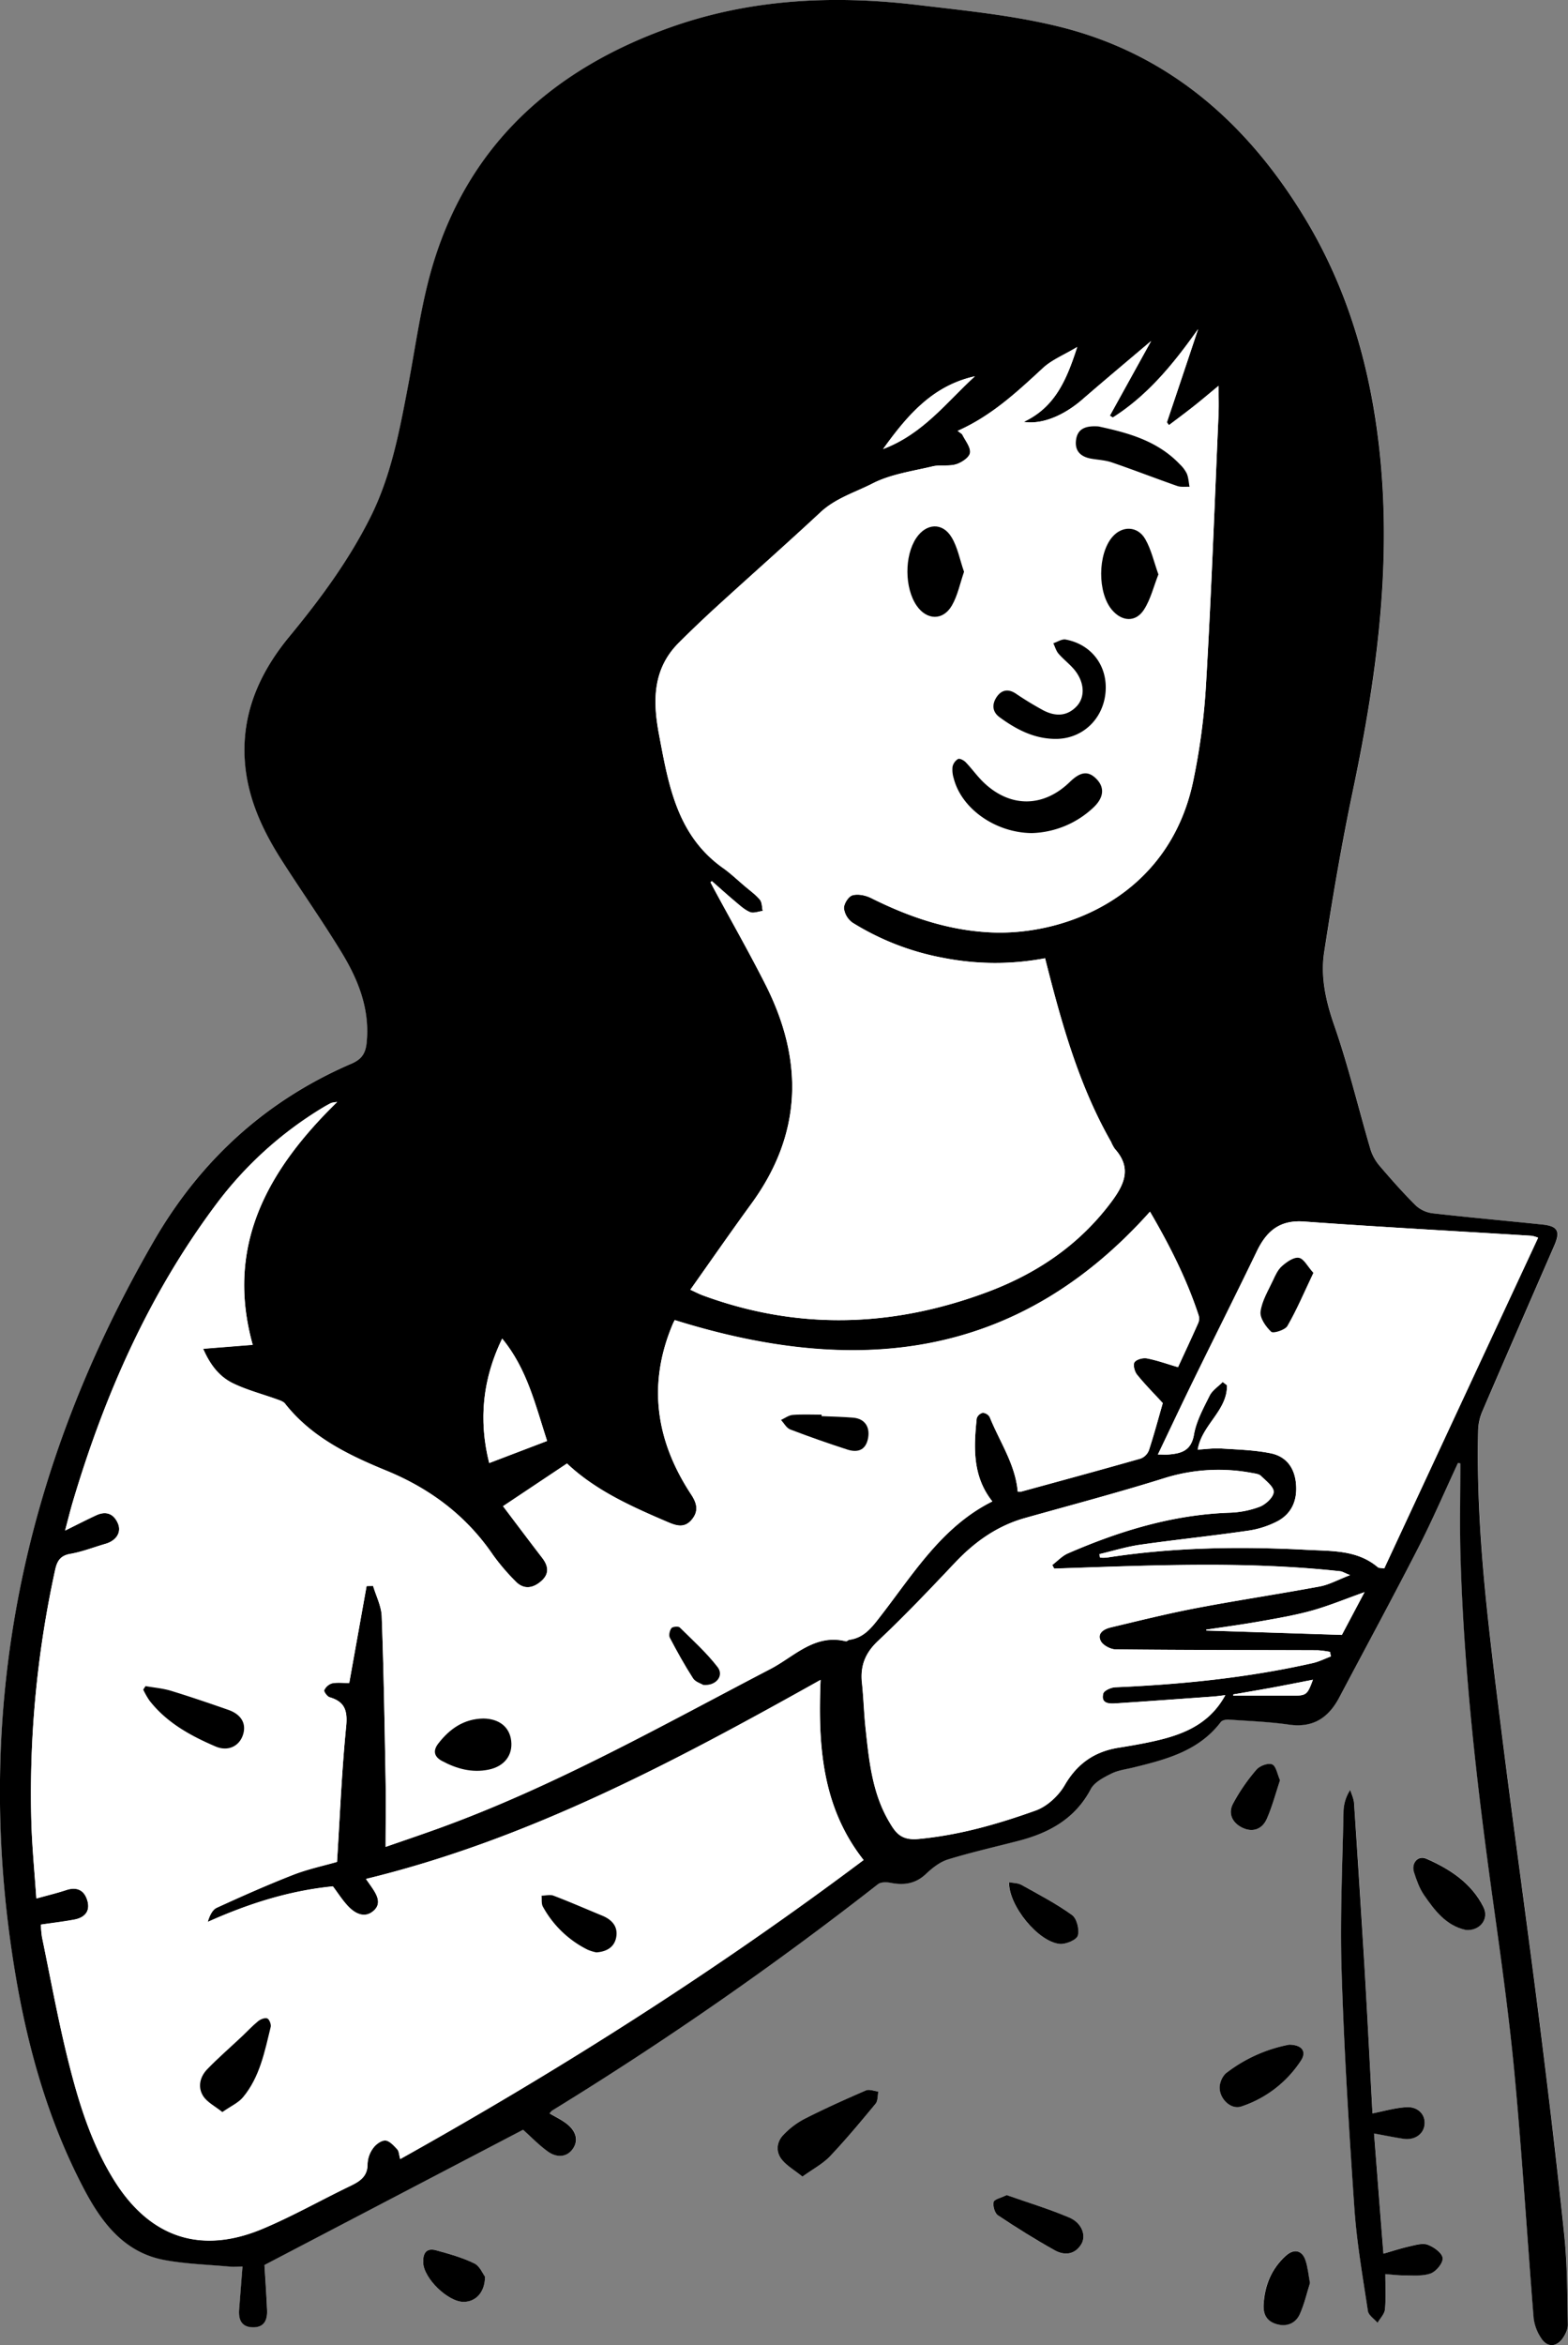 <svg id="a" xmlns="http://www.w3.org/2000/svg" viewBox="0 0 760.19 1136.77"><rect x="0" y="0" width="760.19" height="1136.77" fill="#808080" stroke="none"/><defs><style>.cls-1{fill:#fff;}</style></defs><path class="cls-1" d="M1010.51,921l1.23.22c0,14.82-.36,29.65.06,44.47,1.58,56.15,8,111.86,15.74,167.45,3.91,28.07,7.86,56.18,10.5,84.39,3.67,39.29,6,78.69,9.23,118a22.3,22.3,0,0,0,3.82,9.92c2.78,4.18,7.06,4.13,10.05.11,1.45-1.94,2.76-4.63,2.71-6.95-.3-14.44-.23-29-1.72-43.29-3.65-35.16-7.84-70.27-12.27-105.34-5.9-46.74-12.49-93.39-18.32-140.13-6-48.05-12.34-96.11-11.18-144.72a24.87,24.87,0,0,1,2-9.08c11.58-26.92,23.34-53.77,35-80.66,3-6.8,1.55-9.2-6.06-10-17.59-1.83-35.21-3.39-52.78-5.4a14.83,14.83,0,0,1-8.26-3.69c-6.18-6.11-12-12.65-17.61-19.27a22.77,22.77,0,0,1-4.46-8c-5.88-20-10.7-40.34-17.54-60-4.12-11.84-6.78-23.6-4.92-35.68,4-26.07,8.42-52.11,13.84-77.92,11.19-53.26,18.68-106.72,13.38-161.3-4.06-41.74-15.11-81.33-37.08-117.33C908,271.19,870,237.82,817.2,224.79c-22.44-5.54-45.76-7.8-68.8-10.54-40.71-4.83-81-2.95-120,11C572.58,245.18,531.83,281,514,338.85c-6,19.42-8.59,39.92-12.42,60-4.2,22-8.24,44-18.52,64.24-10.48,20.66-24,39.09-38.77,56.87-13.47,16.23-22.44,34.76-22.06,56.64.32,19,7.63,35.71,17.57,51.39,9.59,15.12,19.93,29.77,29.26,45,8.32,13.6,14.21,28.12,12.34,44.75-.54,4.81-2.44,7.51-7,9.46-41.61,17.85-73.34,46.76-96,85.92-63.78,110.13-88.27,227.77-67.5,353.93,6,36.71,16,72.4,33.42,105.54,8.6,16.4,19.53,31.05,39.32,34.68,10.21,1.87,20.7,2.18,31.07,3.12,2.21.2,4.46,0,6.57,0-.58,7.4-1.11,14.2-1.64,21-.39,5.06,1.43,8.51,7,8.44,5.35-.06,6.77-3.79,6.57-8.31-.35-7.85-.9-15.69-1.27-21.89l125.38-65.55c3.81,3.39,7.66,7.44,12.12,10.62,4,2.85,8.88,3,12-1.4s1.17-8.72-2.64-11.84c-2.55-2.09-5.65-3.5-8.62-5.28a6.4,6.4,0,0,1,1.22-1.39,1707.58,1707.58,0,0,0,158-109.75c1.4-1.09,4.2-1,6.19-.63,6.47,1.26,12,.43,17.1-4.36,3.06-2.9,6.74-5.81,10.66-7,11.38-3.5,23-6.12,34.55-9.11,14.77-3.83,27.14-10.71,34.67-25,1.76-3.32,6.19-5.6,9.85-7.43,3.36-1.68,7.32-2.15,11-3.07,15.85-3.91,31.55-8,42.18-22,.66-.88,2.56-1.24,3.84-1.15,9.76.67,19.57,1.05,29.23,2.43,11.68,1.66,19.16-3.33,24.36-13.19,12.72-24.08,25.72-48,38.14-72.26C998.07,948.82,1004.08,934.81,1010.51,921Zm-36.1,383.19c-1.53-19.52-3-38.54-4.56-58.28,5.46,1,9.79,1.88,14.16,2.55,5.46.84,10-2.29,10.36-7s-3.38-8.75-9-8.31c-5.36.41-10.64,1.95-16.27,3-1.28-23.57-2.47-47.42-3.88-71.26q-2.34-39.59-5.05-79.15c-.15-2.17-1.21-4.27-1.85-6.41a20.34,20.34,0,0,0-3.25,10.17c-.49,25.81-1.76,51.64-.94,77.42,1.21,38.36,3.55,76.7,6.18,115,1.15,16.74,4.06,33.38,6.57,50,.32,2.1,3.06,3.83,4.68,5.74,1.26-2.17,3.39-4.26,3.6-6.53.53-5.59.18-11.26.18-17.07,3.67.28,6.22.66,8.76.62,4.44-.07,9.2.5,13.19-.94,2.67-1,6.09-5.13,5.83-7.51s-4.26-5.29-7.21-6.41c-2.47-.93-5.85.11-8.72.75-4.11.91-8.14,2.25-12.75,3.57Zm-281.7-37.34c5.11-3.69,9.85-6.16,13.34-9.82,7.74-8.16,15-16.83,22.12-25.5,1.15-1.4.94-3.91,1.35-5.91-2-.22-4.43-1.25-6.06-.54-10.12,4.38-20.17,8.94-30,13.91a39,39,0,0,0-10,7.65c-3.28,3.38-3.72,8-.93,11.72,2.37,3.12,6.11,5.2,10.18,8.49Zm235.94-63.95a71.77,71.77,0,0,0-30.74,13.94,9.82,9.82,0,0,0-2.54,4.38c-2.1,6,4.18,13.62,10.15,11.64a55.07,55.07,0,0,0,28.82-22.15C937.29,1206.31,935,1203,928.65,1202.91Zm85.54-55.64c6.87.64,11.65-5.29,8.68-11.2-5.82-11.57-16.23-18.32-27.66-23.34-4-1.77-7.42,2.07-6,6.48,1.21,3.82,2.58,7.78,4.81,11,5.17,7.58,10.75,15,20.2,17ZM791.71,1275.82c-2.7,1.34-6,2-6.31,3.35-.45,2,.55,5.46,2.13,6.51,8.93,6,18.07,11.66,27.44,16.9,4.63,2.59,9.71,2.27,12.87-2.83,2.61-4.21.38-10.42-5.72-13C812.24,1282.52,801.89,1279.41,791.71,1275.82Zm147,42.67c-.79-4.24-1.08-7.66-2.1-10.86-1.62-5.13-5.57-6.08-9.59-2.46-7,6.25-10.2,14.29-10.78,23.49-.31,4.78,1.57,8.34,6.39,9.69s9.12-.49,11.16-4.91C936.11,1328.51,937.3,1323.08,938.76,1318.49Zm-145.9-194.31c-.17,11.42,14.16,28.91,24.64,29.84,2.93.26,8.08-1.88,8.73-4,.88-2.88-.49-8.3-2.8-10-7.71-5.54-16.21-10-24.54-14.62C797.21,1124.51,795,1124.59,792.86,1124.18Zm-254,191.23c-1-1.33-2.51-5.19-5.24-6.52-5.82-2.83-12.21-4.6-18.5-6.33-4.83-1.32-6.41,1.52-6.24,6,.29,7.7,12.05,19.13,19.7,19,5.68-.07,10.18-4.45,10.28-12.17Zm385.44-240.67c-1.37-3-2-6.93-3.86-7.7s-6.06.74-7.63,2.61a90.81,90.81,0,0,0-11.38,16.58c-2.46,4.8-.13,9.31,4.73,11.59,5.07,2.37,9.54.53,11.7-4.34,2.63-5.94,4.28-12.31,6.44-18.74Z" transform="translate(-303.67 -211.85)"/><path d="M1010.51,921c-6.43,13.8-12.44,27.81-19.38,41.34-12.42,24.24-25.42,48.18-38.14,72.26-5.2,9.86-12.68,14.85-24.36,13.19-9.66-1.38-19.47-1.76-29.23-2.43-1.28-.09-3.18.27-3.84,1.15-10.63,14-26.33,18.1-42.18,22-3.72.92-7.68,1.39-11,3.07-3.66,1.83-8.09,4.11-9.85,7.43-7.53,14.25-19.9,21.13-34.67,25-11.53,3-23.17,5.61-34.55,9.11-3.92,1.2-7.6,4.11-10.66,7-5.06,4.79-10.63,5.62-17.1,4.36-2-.39-4.79-.46-6.19.63a1707.58,1707.58,0,0,1-158,109.75,6.4,6.4,0,0,0-1.22,1.39c3,1.78,6.07,3.19,8.62,5.28,3.81,3.12,5.69,7.47,2.64,11.84s-8,4.24-12,1.4c-4.46-3.18-8.31-7.23-12.12-10.62l-125.38,65.55c.37,6.2.92,14,1.27,21.89.2,4.52-1.22,8.25-6.57,8.31-5.56.07-7.37-3.38-7-8.44.53-6.8,1.06-13.6,1.64-21-2.11,0-4.36.17-6.57,0-10.37-.94-20.86-1.25-31.07-3.12-19.79-3.63-30.72-18.28-39.32-34.68-17.4-33.14-27.38-68.83-33.42-105.54-20.77-126.16,3.72-243.8,67.5-353.93,22.69-39.16,54.42-68.07,96-85.92,4.52-2,6.42-4.65,7-9.46,1.87-16.63-4-31.15-12.34-44.75-9.33-15.27-19.67-29.92-29.26-45-9.94-15.68-17.25-32.39-17.57-51.39-.38-21.88,8.59-40.41,22.06-56.64C459,502.17,472.56,483.74,483,463.08c10.28-20.27,14.32-42.24,18.52-64.24,3.83-20.07,6.42-40.57,12.42-60,17.85-57.85,58.6-93.67,114.41-113.61,39-13.94,79.3-15.82,120-11,23,2.74,46.36,5,68.8,10.54,52.78,13,90.81,46.4,118.66,92,22,36,33,75.6,37.08,117.34,5.3,54.58-2.19,108-13.38,161.3-5.42,25.81-9.84,51.85-13.84,77.92-1.86,12.08.8,23.84,4.92,35.68,6.84,19.65,11.66,40,17.54,60a22.77,22.77,0,0,0,4.46,8c5.65,6.62,11.43,13.16,17.61,19.27a14.83,14.83,0,0,0,8.26,3.69c17.57,2,35.19,3.57,52.78,5.4,7.61.78,9,3.19,6.06,10-11.68,26.89-23.44,53.74-35,80.66a24.87,24.87,0,0,0-2,9.08c-1.16,48.61,5.18,96.67,11.18,144.72,5.83,46.74,12.42,93.39,18.32,140.13,4.43,35.07,8.62,70.18,12.27,105.34,1.49,14.34,1.42,28.85,1.72,43.29.05,2.32-1.26,5-2.71,6.95-3,4-7.27,4.07-10.05-.12a22.22,22.22,0,0,1-3.82-9.91c-3.18-39.34-5.56-78.74-9.23-118-2.64-28.21-6.59-56.32-10.5-84.39-7.74-55.59-14.16-111.3-15.74-167.45-.42-14.82-.06-29.65-.06-44.47l-1.23-.22ZM426.17,863.65C412.83,815.58,433.37,779,467.12,746a17.72,17.72,0,0,0-2.89.47c-1.32.69-2.63,1.4-3.91,2.17a181.88,181.88,0,0,0-51.89,47C376,839,354.48,887.74,339.09,939.39c-1.39,4.65-2.53,9.37-3.87,14.37,5.54-2.73,10.27-5.16,15.07-7.4s8.45-.81,10.5,3.85c1.92,4.39-.77,8.52-6,10-5.72,1.66-11.33,3.87-17.16,4.89-5,.87-6.38,3.73-7.29,8a505.86,505.86,0,0,0-11.46,122.68c.38,12,1.57,24,2.41,36.32,5.52-1.54,10.07-2.62,14.49-4.09,5.41-1.8,8.91.28,10.3,5.34s-1.55,8.1-6.44,9c-5.19,1-10.45,1.58-16.14,2.42a49.28,49.28,0,0,0,.53,6.1c4.15,20,7.79,40.17,12.74,60,5.06,20.25,11.2,40.27,22.46,58.19,17.2,27.35,41.75,35.66,71.54,23.24,14.51-6.06,28.27-13.9,42.46-20.73,4.78-2.3,8.72-4.61,8.63-10.91a13.75,13.75,0,0,1,2.8-7.67c1.31-1.79,4-3.74,5.91-3.59s4.06,2.53,5.69,4.29c.85.92.84,2.63,1.43,4.71,78.19-43.71,153.09-91.25,224.64-144.93-20.32-25.85-22.13-55.84-20.84-87.32-70.93,39.69-141.44,77.28-220.4,96.49,1.07,1.52,1.91,2.69,2.73,3.89,2.48,3.62,5,7.85,1.12,11.4-4.28,4-9,1.66-12.44-2-2.89-3-5.14-6.64-7.45-9.69-21.29,2.1-41.12,8.46-60.68,17.23.94-3.17,2.29-5.93,4.45-6.92,12.17-5.57,24.4-11,36.86-15.88,7.24-2.83,15-4.46,21.37-6.31,1.42-22.53,2.29-44,4.41-65.43.76-7.64-.45-12.15-8-14.36-1.18-.34-2.89-2.76-2.59-3.45a6.2,6.2,0,0,1,3.79-3.31c2.61-.53,5.41-.14,8.31-.14,2.79-15.57,5.6-31.29,8.42-47l3.16-.06c1.46,4.92,4,9.79,4.18,14.76,1,26.41,1.4,52.84,1.88,79.27.19,10.72,0,21.44,0,32.44,8.2-2.85,16.86-5.77,25.46-8.88,56.36-20.36,108.32-49.85,161.23-77.41,11.39-5.94,21.32-17.12,36.45-13.36.48.12,1.12-.65,1.72-.73,7.19-1,10.94-6.1,15.06-11.41,16-20.63,29.81-43.48,54.22-55.65-9.68-12.2-9-26.19-7.56-40.28a4.18,4.18,0,0,1,2.94-2.69,4.23,4.23,0,0,1,3.37,2.11c4.79,11.91,12.39,22.77,13.57,36.08a6.64,6.64,0,0,0,1.78,0c19.29-5.29,38.59-10.53,57.82-16a7,7,0,0,0,4-4c2.51-7.67,4.59-15.47,6.72-22.86-4.3-4.68-8.66-9.05-12.5-13.83-1.2-1.49-2-4.79-1.19-6,1-1.4,4.1-2.22,6-1.86,4.9.93,9.64,2.66,15.09,4.25,3.18-6.91,6.6-14.18,9.85-21.53a5.54,5.54,0,0,0,.11-3.64c-5.9-18-14.52-34.74-23.56-50.18-64.63,72.31-143.1,79.87-230.4,52.55a17,17,0,0,0-.94,1.87c-12.37,29.19-8.22,56.67,8.89,82.64,2.8,4.26,3.76,8,.32,12.19s-7.22,3.11-11.51,1.27c-17.64-7.56-35.12-15.35-49-28.46l-31,20.69c6.43,8.51,12.66,16.82,19,25.06,3.06,4,3.44,7.83-.53,11.29s-8.51,4.21-12.5,0a103.54,103.54,0,0,1-10.79-12.64c-13-19.16-30.63-32.3-51.91-41-18.44-7.57-36.25-16.22-49-32.45-.8-1-2.41-1.52-3.74-2-7.12-2.58-14.55-4.49-21.33-7.76-6.32-3-10.94-8.38-14.6-16.81l24-1.91ZM648.8,638.94l-.67.56c.56,1.07,1.11,2.15,1.68,3.21,8.4,15.56,17.19,30.93,25.14,46.71,18.43,36.61,17.71,72.11-7.05,106C658,809,648.42,822.86,638.37,837c2.4,1.09,4.25,2.08,6.2,2.79,46.29,17,92.4,15.39,138.18-1.82,23.81-9,44.19-22.74,59.66-43.44,6.43-8.6,10.07-16.56,1.75-25.82a18.38,18.38,0,0,1-1.81-3.37c-15.78-27.66-24.16-58-32-89a130.26,130.26,0,0,1-49.43-.21,127,127,0,0,1-43.86-17,10.08,10.08,0,0,1-4.22-7c-.09-2.15,2.18-5.74,4.11-6.3,2.66-.78,6.33,0,9,1.3,18.3,9.15,37.25,15.66,57.91,16.66,36.35,1.77,86.27-17.56,98.16-72.67a318.24,318.24,0,0,0,6.42-48.73c2.51-43.23,4.08-86.52,6-129.79.21-4.79,0-9.6,0-13.71-4.25,3.5-8.12,6.79-12.1,9.94s-7.95,6.07-11.94,9.1l-1-1.36Q877,394,884.52,371.35c-11.76,16.63-24.23,32-41.37,42.87l-1.4-.93,20-36.17c-11.82,10-22.7,19.12-33.41,28.4-9.1,7.88-19.66,12.19-28.36,10.8,15.27-7.13,20.84-20.54,25.93-36.29-6.5,3.9-12.29,6.21-16.57,10.15-12.54,11.59-24.94,23.2-41.37,30.49,1.17,1,2,1.36,2.33,2,1.43,2.88,4.05,6,3.63,8.69-.34,2.21-4,4.69-6.75,5.52-3.54,1.09-7.68.16-11.34,1-9.84,2.35-20.3,3.77-29.12,8.28-8.49,4.34-18,7.15-25.3,14-16.38,15.25-33.17,30.06-49.7,45.15q-9.69,8.84-19,18.11c-12.64,12.64-12.65,28.1-9.6,44.22,4.61,24.39,8.62,49,31.05,64.92,3.81,2.7,7.22,6,10.8,9,2.43,2.07,5.11,4,7.11,6.4,1.07,1.3.95,3.58,1.36,5.41-2.07.25-4.47,1.27-6.15.57-2.67-1.11-4.95-3.26-7.23-5.17-3.83-3.21-7.53-6.57-11.28-9.86Zm166,333.24-.94-1.79c2.52-1.91,4.79-4.41,7.61-5.64,24.94-10.83,50.64-18.71,78.12-19.7a45.59,45.59,0,0,0,14.93-2.92c2.88-1.14,6.61-4.63,6.68-7.15s-3.75-5.38-6.18-7.77c-.94-.93-2.72-1.12-4.17-1.39a87.53,87.53,0,0,0-42.72,2.5c-22.33,7-45,13-67.48,19.3-13.55,3.81-24.44,11.57-34,21.72-12.16,12.87-24.37,25.73-37.26,37.85-6.29,5.91-8.68,12.19-7.79,20.42.77,7.2.95,14.47,1.72,21.68,1.68,15.69,3.18,31.5,11.42,45.5,3.08,5.23,5.66,9.2,14.24,8.4,19.78-1.85,38.47-7.22,56.85-13.8,5.49-2,11-7.05,14-12.19,6.09-10.54,14.51-16.38,26.19-18.25,4.63-.74,9.25-1.53,13.84-2.46,15.16-3.08,29.48-7.6,37.89-23-2.29.26-4.16.55-6,.68-15.72,1.13-31.45,2.28-47.18,3.3-3.26.21-7.21.08-6-4.74.37-1.46,3.78-3,5.86-3.07,32.22-1.39,64.21-4.61,95.71-11.72,3-.68,5.86-2.13,8.78-3.23l-.42-2.19a46.1,46.1,0,0,0-5.93-.79c-32.64-.12-65.29-.08-97.93-.43-2.53,0-6.27-2-7.3-4.11-1.89-3.83,1.72-5.79,4.92-6.55,13.84-3.3,27.67-6.74,41.64-9.4,19.84-3.78,39.84-6.76,59.7-10.46,4.53-.85,8.77-3.24,14.62-5.48-2.81-1.12-3.75-1.75-4.75-1.86-46.14-5.05-92.38-2.82-138.61-1.31Zm234.57-160.41a16.08,16.08,0,0,0-3.12-.92c-36.81-2.28-73.64-4.25-110.41-6.91-11.81-.85-18.14,4.69-22.84,14.43-10.07,20.9-20.51,41.63-30.7,62.48-5.76,11.77-11.33,23.64-17.25,36,2.08,0,3.72.11,5.34,0,6.12-.53,10.8-1.88,12.14-9.62,1.14-6.56,4.56-12.81,7.6-18.89,1.3-2.61,4.18-4.44,6.34-6.62l2.06,1.55c.29,12.3-12.22,19.19-14.17,31.21,3.83-.2,7.6-.75,11.33-.53,8,.5,16.16.72,24,2.31,7.56,1.53,11.68,7,12.33,15,.64,7.83-2.1,14.14-8.76,17.82a44.84,44.84,0,0,1-15,4.77c-17.25,2.51-34.62,4.28-51.88,6.75-6.66,1-13.16,3-19.73,4.55l.36,1.7a20.16,20.16,0,0,0,3.11,0c32.41-5.07,65-5.5,97.66-3.77,11.8.63,24,0,33.9,8.42.54.46,1.58.31,3.11.57,24.75-53.18,49.53-106.45,74.6-160.3ZM547.13,860.68c-9.32,19.24-11.61,39.15-6.28,60.31l28.06-10.7C563.27,893,559.22,875.33,547.13,860.68ZM965.25,983.55c-8.91,3.17-17.16,6.61-25.7,9-8.38,2.34-17,3.77-25.61,5.29s-17,2.63-25.53,3.92l.12.42,65.67,2.12,11-20.75ZM776.32,394.23c-20.36,4.51-32.59,18.65-44.52,35.28C751.2,422.17,762.5,406.86,776.32,394.23Zm125.3,638.91c0,.21,0,.42,0,.63,9.53,0,19.07,0,28.6,0,6.87,0,7.28-.4,10-7.74-6.53,1.27-12.95,2.57-19.4,3.76s-12.76,2.24-19.15,3.36Z" transform="translate(-303.67 -211.85)"/><path d="M974.41,1304.2c4.61-1.32,8.64-2.66,12.75-3.57,2.87-.64,6.25-1.68,8.72-.75,3,1.12,6.94,4,7.21,6.41s-3.16,6.55-5.83,7.51c-4,1.44-8.75.87-13.19.94-2.54,0-5.09-.34-8.76-.62,0,5.81.35,11.48-.18,17.07-.21,2.27-2.34,4.36-3.6,6.53-1.62-1.91-4.36-3.64-4.68-5.74-2.51-16.62-5.42-33.26-6.57-50-2.63-38.3-5-76.64-6.18-115-.82-25.78.45-51.61.94-77.42a20.34,20.34,0,0,1,3.25-10.17c.64,2.14,1.7,4.24,1.85,6.41q2.65,39.57,5.05,79.15c1.41,23.84,2.6,47.69,3.88,71.26,5.63-1.1,10.91-2.64,16.27-3,5.65-.44,9.42,3.52,9,8.31s-4.89,7.84-10.35,7c-4.37-.67-8.7-1.56-14.16-2.55,1.55,19.74,3,38.76,4.56,58.28Z" transform="translate(-303.67 -211.85)"/><path d="M692.71,1266.86c-4.07-3.29-7.81-5.37-10.18-8.49-2.79-3.67-2.35-8.34.93-11.72a39,39,0,0,1,10-7.65c9.83-5,19.88-9.53,30-13.91,1.63-.71,4,.32,6.06.54-.41,2-.2,4.51-1.35,5.91-7.16,8.67-14.38,17.34-22.12,25.5-3.49,3.66-8.23,6.13-13.34,9.82Z" transform="translate(-303.67 -211.85)"/><path d="M928.65,1202.91c6.33.07,8.64,3.4,5.69,7.81a55.07,55.07,0,0,1-28.82,22.15c-6,2-12.25-5.65-10.15-11.64a9.82,9.82,0,0,1,2.54-4.38A71.77,71.77,0,0,1,928.65,1202.91Z" transform="translate(-303.67 -211.85)"/><path d="M1014.19,1147.27c-9.45-2.06-15-9.43-20.2-17-2.23-3.27-3.6-7.23-4.81-11-1.39-4.41,2-8.25,6-6.48,11.43,5,21.84,11.77,27.66,23.34,3,5.91-1.81,11.84-8.68,11.19Z" transform="translate(-303.67 -211.85)"/><path d="M791.71,1275.82c10.18,3.59,20.53,6.7,30.41,10.91,6.1,2.6,8.33,8.81,5.72,13-3.16,5.1-8.24,5.42-12.87,2.83-9.37-5.24-18.51-10.93-27.44-16.9-1.58-1-2.58-4.54-2.13-6.51C785.72,1277.82,789,1277.16,791.71,1275.82Z" transform="translate(-303.67 -211.85)"/><path d="M938.76,1318.49c-1.46,4.59-2.65,10-4.92,15-2,4.42-6.2,6.29-11.16,4.91s-6.7-4.91-6.39-9.69c.58-9.2,3.82-17.24,10.78-23.49,4-3.62,8-2.67,9.59,2.46C937.68,1310.83,938,1314.25,938.76,1318.49Z" transform="translate(-303.67 -211.85)"/><path d="M792.86,1124.18c2.1.41,4.35.33,6,1.26,8.33,4.63,16.83,9.08,24.54,14.62,2.31,1.67,3.68,7.09,2.8,10-.65,2.11-5.8,4.25-8.73,4C807,1153.09,792.69,1135.6,792.86,1124.18Z" transform="translate(-303.67 -211.85)"/><path d="M538.82,1315.41c-.1,7.72-4.6,12.1-10.28,12.17-7.65.1-19.41-11.33-19.7-19-.17-4.47,1.41-7.31,6.24-6,6.29,1.73,12.68,3.5,18.5,6.33C536.31,1310.22,537.81,1314.08,538.82,1315.41Z" transform="translate(-303.67 -211.85)"/><path d="M924.26,1074.74c-2.16,6.43-3.81,12.8-6.44,18.74-2.16,4.87-6.63,6.71-11.7,4.34-4.86-2.28-7.19-6.79-4.73-11.59a90.81,90.81,0,0,1,11.38-16.58c1.57-1.87,5.69-3.41,7.63-2.61s2.49,4.71,3.86,7.7Z" transform="translate(-303.67 -211.85)"/><path class="cls-1" d="M426.17,863.65l-24,1.91c3.66,8.43,8.28,13.76,14.6,16.81,6.78,3.27,14.21,5.18,21.33,7.76,1.33.48,2.94,1,3.74,2,12.78,16.23,30.59,24.88,49,32.45,21.28,8.72,38.88,21.86,51.91,41a103.54,103.54,0,0,0,10.79,12.64c4,4.22,8.44,3.54,12.5,0s3.59-7.3.53-11.28c-6.33-8.25-12.56-16.56-19-25.07l31-20.69c13.85,13.11,31.33,20.9,49,28.46,4.29,1.84,8.09,2.85,11.51-1.27s2.48-7.93-.32-12.19c-17.11-26-21.26-53.45-8.89-82.64a18.09,18.09,0,0,1,.94-1.87c87.3,27.32,165.77,19.76,230.4-52.55,9,15.44,17.66,32.16,23.56,50.18a5.53,5.53,0,0,1-.11,3.64c-3.25,7.35-6.67,14.62-9.85,21.53-5.45-1.59-10.19-3.32-15.09-4.25-1.93-.36-5.08.46-6,1.86-.84,1.23,0,4.53,1.19,6,3.84,4.78,8.2,9.15,12.5,13.83-2.13,7.39-4.21,15.19-6.72,22.86a7,7,0,0,1-4,4c-19.23,5.5-38.53,10.75-57.82,16a6.64,6.64,0,0,1-1.78,0c-1.18-13.31-8.78-24.17-13.57-36.08a4.23,4.23,0,0,0-3.37-2.11,4.18,4.18,0,0,0-2.94,2.69c-1.49,14.09-2.12,28.08,7.56,40.28-24.41,12.17-38.22,35-54.22,55.65-4.12,5.31-7.87,10.43-15.06,11.41-.6.08-1.24.85-1.72.73-15.13-3.76-25.06,7.42-36.45,13.36-52.91,27.56-104.87,57-161.23,77.41-8.6,3.11-17.26,6-25.46,8.89,0-11,.16-21.73,0-32.45-.48-26.43-.92-52.86-1.88-79.27-.18-5-2.72-9.84-4.18-14.76l-3.16.06c-2.82,15.72-5.63,31.44-8.42,47-2.9,0-5.7-.39-8.31.14a6.2,6.2,0,0,0-3.79,3.31c-.3.69,1.41,3.11,2.59,3.45,7.56,2.21,8.77,6.72,8,14.36-2.12,21.39-3,42.9-4.41,65.43-6.42,1.85-14.13,3.48-21.37,6.31-12.46,4.85-24.69,10.31-36.86,15.88-2.16,1-3.51,3.75-4.45,6.92,19.56-8.77,39.39-15.13,60.68-17.23,2.31,3,4.56,6.67,7.45,9.69,3.48,3.64,8.16,5.94,12.44,2,3.85-3.55,1.36-7.78-1.12-11.4-.82-1.2-1.66-2.37-2.73-3.89,79-19.21,149.47-56.8,220.4-96.49-1.29,31.48.52,61.47,20.84,87.32-71.55,53.68-146.45,101.22-224.64,144.93-.59-2.08-.58-3.79-1.43-4.71-1.63-1.76-3.67-4.14-5.69-4.29s-4.6,1.8-5.91,3.59a13.75,13.75,0,0,0-2.8,7.67c.09,6.3-3.85,8.61-8.63,10.91-14.19,6.83-27.95,14.68-42.46,20.73-29.79,12.42-54.34,4.11-71.54-23.24-11.26-17.92-17.4-37.94-22.46-58.19-4.95-19.82-8.59-40-12.74-60a49.28,49.28,0,0,1-.53-6.1c5.69-.84,10.95-1.46,16.14-2.42,4.89-.9,7.85-3.84,6.44-9s-4.89-7.13-10.3-5.34c-4.42,1.47-9,2.55-14.49,4.09-.84-12.34-2-24.32-2.41-36.32a505.86,505.86,0,0,1,11.46-122.68c.91-4.25,2.32-7.1,7.29-8,5.83-1,11.44-3.23,17.16-4.89,5.26-1.53,7.95-5.66,6-10-2.05-4.66-5.8-6-10.5-3.85s-9.53,4.67-15.07,7.4c1.34-5,2.48-9.72,3.87-14.37C354.48,887.74,376,839,408.43,795.62a181.88,181.88,0,0,1,51.89-47c1.28-.77,2.59-1.48,3.91-2.17a17.72,17.72,0,0,1,2.89-.47c-33.75,33-54.29,69.56-40.95,117.63Zm-14.7,371.93c4.06-2.85,7.71-4.44,10-7.17,8.16-9.82,10.49-22.15,13.43-34.12.3-1.23-.76-3.77-1.71-4.08-1.24-.4-3.3.46-4.48,1.43-2.79,2.27-5.24,4.95-7.87,7.42-5.57,5.25-11.38,10.27-16.7,15.77-3.52,3.63-4.69,8.66-2,13,1.94,3,5.74,4.91,9.31,7.78Zm-37.19-206.45-1.12,1.68a39.33,39.33,0,0,0,3,5.28c8.33,10.74,19.87,17.05,32,22.26,6.15,2.65,11.64-.15,13.39-5.71,1.7-5.37-.86-9.83-7.25-12.05-9.19-3.2-18.4-6.36-27.71-9.2-4-1.2-8.17-1.53-12.26-2.26ZM538,1044.83c-9.46.13-16.33,4.93-21.88,12.17-2.7,3.53-1.91,6.38,1.79,8.37,7.08,3.81,14.56,5.9,22.67,4.23,7.61-1.57,11.76-7,10.92-14C550.75,1048.92,545.7,1044.92,538,1044.83Zm54.76,113.36c5.57-.41,9-3,9.67-7.67.78-5.12-2.34-8.3-6.93-10.18-7.84-3.22-15.61-6.62-23.52-9.64-1.68-.65-3.84,0-5.78,0,.18,1.79-.17,3.87.63,5.3a50.14,50.14,0,0,0,21.75,20.91,22.25,22.25,0,0,0,4.18,1.28ZM702,898.27v-.72c-4.67,0-9.37-.24-14,.12-1.94.15-3.78,1.58-5.66,2.43,1.46,1.58,2.64,3.92,4.44,4.61,9.11,3.49,18.34,6.67,27.6,9.72,5.71,1.88,9.23-.24,10.18-5.65s-1.76-9.3-7.25-9.77c-5.09-.43-10.2-.51-15.3-.74Zm-57.34,130.26c6.23.56,10.12-4.49,6.92-8.61-5.41-7-12.06-13-18.39-19.25-.66-.64-3.39-.39-4,.36-.85,1.14-1.38,3.45-.78,4.6,3.51,6.7,7.2,13.34,11.28,19.7,1.12,1.75,3.79,2.49,4.93,3.2Z" transform="translate(-303.67 -211.85)"/><path class="cls-1" d="M648.8,638.94c3.75,3.29,7.45,6.65,11.28,9.86,2.28,1.91,4.56,4.06,7.23,5.17,1.68.7,4.08-.32,6.15-.57-.41-1.83-.29-4.11-1.36-5.41-2-2.43-4.68-4.33-7.11-6.4-3.58-3-7-6.31-10.8-9-22.43-15.9-26.44-40.53-31.05-64.92-3-16.12-3-31.58,9.6-44.22q9.28-9.27,19-18.11c16.53-15.09,33.32-29.9,49.7-45.15,7.34-6.83,16.81-9.64,25.3-14,8.82-4.51,19.28-5.93,29.12-8.28,3.66-.88,7.8.05,11.34-1,2.7-.83,6.41-3.31,6.75-5.52.42-2.65-2.2-5.81-3.63-8.69-.32-.64-1.16-1-2.33-2,16.43-7.29,28.83-18.9,41.37-30.49,4.28-3.94,10.07-6.25,16.57-10.15-5.09,15.75-10.66,29.16-25.93,36.29,8.7,1.39,19.26-2.92,28.36-10.8,10.71-9.28,21.59-18.36,33.41-28.4l-20,36.17,1.41.93c17.13-10.88,29.6-26.24,41.36-42.87Q877,394,869.39,416.55l1,1.36c4-3,8-6,11.94-9.1s7.85-6.44,12.1-9.94c0,4.11.18,8.92,0,13.71-1.88,43.27-3.45,86.56-6,129.79A318.24,318.24,0,0,1,882,591.1c-11.89,55.11-61.81,74.44-98.16,72.67-20.66-1-39.61-7.51-57.91-16.66-2.63-1.31-6.3-2.08-9-1.3-1.93.56-4.2,4.15-4.11,6.3a10.08,10.08,0,0,0,4.22,7,127,127,0,0,0,43.86,17,130.26,130.26,0,0,0,49.43.21c7.84,31,16.22,61.36,32,89a18.38,18.38,0,0,0,1.81,3.37c8.32,9.26,4.68,17.22-1.75,25.82-15.47,20.7-35.85,34.49-59.66,43.44-45.78,17.21-91.89,18.82-138.18,1.82-2-.71-3.8-1.7-6.2-2.79,10-14.18,19.61-28,29.53-41.62,24.76-33.89,25.48-69.39,7.05-106-8-15.78-16.74-31.15-25.14-46.71-.57-1.06-1.12-2.14-1.68-3.21Zm155.14-23.29a45.33,45.33,0,0,0,29.73-12.27c5.14-4.75,5.76-9.73,1.73-13.85s-7.8-3.79-13,1.31c-12.72,12.38-28.65,12.64-41.59.46-3.24-3-5.83-6.78-8.92-10-.9-.94-2.9-2-3.7-1.57a5.84,5.84,0,0,0-2.68,3.78,14,14,0,0,0,.59,5.64C769.8,603.77,786.2,615.51,803.94,615.65ZM815.13,570c12.85.21,23.15-9.11,24.5-22.16,1.32-12.85-6.49-23.6-19.28-26-1.83-.35-4,1.15-6,1.8.83,1.71,1.35,3.7,2.56,5.09,2.76,3.17,6.37,5.71,8.71,9.14,4.09,6,3.82,12.45-.11,16.49-4.71,4.85-10.36,4.7-15.89,1.86A156.86,156.86,0,0,1,796,547.91c-3.81-2.48-7-1.64-9.27,1.89s-2,7,1.49,9.62c8,5.87,16.6,10.41,26.88,10.53Zm50.15-79.68c-2.17-6.06-3.45-12-6.3-17-3.72-6.57-11.29-6.7-16.05-1.1-7.14,8.39-7.2,27-.11,35.35,4.83,5.67,11.51,6.07,15.48-.15C861.51,502.35,862.94,496.21,865.28,490.27ZM771.05,489c-2-5.86-3.11-11.89-6.08-16.78-4.43-7.31-12.32-6.73-17.1.43-5.79,8.66-5.69,24.23.22,32.79,4.86,7.06,12.75,7.35,17.06-.08,2.79-4.8,3.88-10.57,5.9-16.36Zm65.22-70.47c-6.6-.49-10.18,1.3-10.92,6.44-.78,5.46,2.25,8.3,7.42,9.19,3.35.57,6.85.73,10,1.83,10.6,3.64,21.06,7.7,31.64,11.4,1.8.63,4,.29,5.94.39-.4-2.14-.49-4.4-1.31-6.37a15.83,15.83,0,0,0-3.41-4.55c-11.17-11.75-26-15.4-39.38-18.33Z" transform="translate(-303.67 -211.85)"/><path class="cls-1" d="M814.8,972.18c46.23-1.52,92.47-3.75,138.61,1.3,1,.11,1.94.74,4.75,1.86-5.85,2.24-10.09,4.63-14.62,5.48-19.86,3.7-39.86,6.68-59.7,10.46-14,2.66-27.8,6.1-41.64,9.4-3.2.76-6.81,2.72-4.92,6.55,1,2.12,4.77,4.09,7.3,4.11,32.64.35,65.29.31,97.93.43a46.1,46.1,0,0,1,5.93.79l.42,2.2c-2.92,1.09-5.76,2.54-8.78,3.22-31.5,7.11-63.49,10.33-95.71,11.72-2.08.09-5.49,1.61-5.86,3.07-1.21,4.82,2.73,5,6,4.74,15.73-1,31.46-2.17,47.18-3.3,1.88-.13,3.75-.42,6-.68-8.41,15.36-22.73,19.88-37.89,23-4.59.93-9.21,1.72-13.84,2.46-11.68,1.87-20.1,7.71-26.19,18.25-3,5.14-8.5,10.23-14,12.19-18.38,6.58-37.07,11.95-56.85,13.8-8.58.8-11.16-3.17-14.23-8.4-8.25-14-9.75-29.81-11.43-45.5-.77-7.21-.95-14.48-1.72-21.68-.89-8.23,1.5-14.51,7.79-20.42,12.89-12.12,25.1-25,37.26-37.85,9.58-10.15,20.47-17.91,34-21.72,22.52-6.34,45.15-12.33,67.48-19.3a87.41,87.41,0,0,1,42.72-2.49c1.45.26,3.23.45,4.17,1.38,2.43,2.39,6.24,5.21,6.18,7.77s-3.8,6-6.68,7.15a45.59,45.59,0,0,1-14.93,2.92c-27.48,1-53.18,8.87-78.12,19.71-2.82,1.22-5.09,3.72-7.61,5.63l.94,1.79Z" transform="translate(-303.67 -211.85)"/><path class="cls-1" d="M1049.37,811.77c-25.07,53.85-49.85,107.12-74.6,160.3-1.53-.26-2.57-.11-3.11-.57-9.92-8.4-22.1-7.79-33.9-8.42-32.66-1.73-65.25-1.3-97.66,3.77a20.16,20.16,0,0,1-3.11,0l-.36-1.7c6.57-1.55,13.07-3.6,19.73-4.55,17.26-2.47,34.63-4.24,51.88-6.75a44.84,44.84,0,0,0,15-4.77c6.66-3.68,9.4-10,8.76-17.82-.65-8-4.77-13.49-12.33-15-7.83-1.58-16-1.81-24-2.31-3.73-.22-7.5.33-11.33.53,1.95-12,14.46-18.91,14.17-31.21l-2.06-1.55c-2.16,2.18-5,4-6.34,6.62-3,6.08-6.46,12.33-7.6,18.89-1.34,7.74-6,9.09-12.14,9.62-1.62.13-3.26,0-5.34,0,5.92-12.38,11.49-24.25,17.25-36,10.19-20.85,20.63-41.58,30.7-62.48,4.7-9.74,11-15.28,22.84-14.43,36.77,2.66,73.6,4.63,110.41,6.91a16.08,16.08,0,0,1,3.12.92Zm-109,17.05c-2.89-3.18-4.71-6.92-7.07-7.3s-5.83,2-8.11,4c-2,1.71-3.21,4.44-4.35,6.91-2.3,5-5.37,9.92-6.06,15.15-.41,3.1,2.54,7.32,5.16,9.79,1,.93,6.72-.85,7.83-2.8C932.36,846.6,936,838.09,940.4,828.82Z" transform="translate(-303.67 -211.85)"/><path class="cls-1" d="M547.13,860.68c12.09,14.65,16.14,32.33,21.78,49.61L540.85,921C535.52,899.83,537.81,879.92,547.13,860.68Z" transform="translate(-303.67 -211.85)"/><path class="cls-1" d="M965.25,983.55l-11,20.75-65.67-2.12-.12-.42c8.51-1.29,17.05-2.42,25.53-3.92s17.23-3,25.61-5.29c8.54-2.39,16.79-5.83,25.7-9Z" transform="translate(-303.67 -211.85)"/><path class="cls-1" d="M776.32,394.24c-13.82,12.62-25.12,27.93-44.52,35.27C743.73,412.88,756,398.74,776.32,394.24Z" transform="translate(-303.67 -211.85)"/><path class="cls-1" d="M901.62,1033.14c6.39-1.12,12.78-2.18,19.15-3.36s12.87-2.49,19.4-3.76c-2.69,7.34-3.1,7.7-10,7.74-9.53,0-19.07,0-28.6,0,0-.21,0-.42,0-.63Z" transform="translate(-303.67 -211.85)"/><path d="M411.47,1235.58c-3.57-2.87-7.37-4.73-9.31-7.78-2.73-4.31-1.56-9.33,2-13,5.32-5.5,11.13-10.52,16.7-15.77,2.63-2.47,5.08-5.15,7.87-7.42,1.18-1,3.24-1.83,4.48-1.43.95.31,2,2.85,1.71,4.08-2.94,12-5.27,24.3-13.43,34.12-2.27,2.73-5.92,4.33-10,7.17Z" transform="translate(-303.67 -211.85)"/><path d="M374.28,1029.13c4.09.73,8.31,1.06,12.26,2.26,9.31,2.84,18.52,6,27.71,9.2,6.39,2.22,8.95,6.68,7.25,12.05-1.75,5.56-7.24,8.36-13.39,5.71-12.12-5.21-23.66-11.52-32-22.26a39.33,39.33,0,0,1-3-5.28l1.12-1.68Z" transform="translate(-303.67 -211.85)"/><path d="M538,1044.83c7.66.09,12.71,4.09,13.5,10.77.84,7-3.31,12.43-10.92,14-8.11,1.67-15.59-.42-22.67-4.23-3.7-2-4.49-4.84-1.79-8.37C521.71,1049.76,528.58,1045,538,1044.83Z" transform="translate(-303.67 -211.85)"/><path d="M592.8,1158.19a22.25,22.25,0,0,1-4.18-1.28,50.17,50.17,0,0,1-21.75-20.9c-.8-1.44-.45-3.52-.63-5.31,1.94,0,4.1-.65,5.78,0,7.91,3,15.68,6.42,23.52,9.64,4.59,1.88,7.71,5.06,6.93,10.18-.72,4.7-4.1,7.26-9.67,7.67Z" transform="translate(-303.67 -211.85)"/><path d="M702,898.27c5.1.23,10.21.31,15.3.74,5.49.47,8.2,4.31,7.25,9.77s-4.47,7.53-10.18,5.65c-9.26-3-18.49-6.23-27.6-9.72-1.8-.69-3-3-4.44-4.61,1.88-.85,3.72-2.28,5.66-2.43,4.64-.36,9.34-.12,14-.12v.72Z" transform="translate(-303.67 -211.85)"/><path d="M644.62,1028.53c-1.14-.71-3.81-1.45-4.93-3.2-4.08-6.36-7.77-13-11.28-19.7-.6-1.15-.07-3.46.78-4.6.57-.75,3.3-1,4-.36,6.33,6.23,13,12.27,18.39,19.25,3.2,4.12-.69,9.17-6.92,8.61Z" transform="translate(-303.67 -211.85)"/><path d="M803.94,615.65c-17.74-.14-34.14-11.88-37.88-26.49a14,14,0,0,1-.59-5.64,5.84,5.84,0,0,1,2.68-3.78c.8-.4,2.8.63,3.7,1.57,3.09,3.21,5.68,6.94,8.92,10,12.94,12.18,28.87,11.92,41.59-.46,5.24-5.1,9-5.48,13-1.31s3.41,9.1-1.73,13.85A45.33,45.33,0,0,1,803.94,615.65Z" transform="translate(-303.67 -211.85)"/><path d="M815.13,570c-10.28-.12-18.87-4.66-26.88-10.53-3.53-2.59-3.71-6.19-1.49-9.62s5.46-4.37,9.27-1.89a156.86,156.86,0,0,0,13.57,8.26c5.53,2.84,11.18,3,15.89-1.86,3.93-4,4.2-10.51.11-16.49-2.34-3.43-6-6-8.71-9.14-1.21-1.39-1.73-3.38-2.56-5.09,2-.65,4.19-2.15,6-1.8,12.79,2.4,20.6,13.15,19.28,26-1.35,13.05-11.65,22.37-24.5,22.16Z" transform="translate(-303.67 -211.85)"/><path d="M865.28,490.27c-2.34,5.94-3.77,12.08-7,17.09-4,6.22-10.65,5.82-15.48.15-7.09-8.31-7-27,.11-35.35,4.76-5.6,12.33-5.47,16.05,1.1C861.83,478.29,863.11,484.21,865.28,490.27Z" transform="translate(-303.67 -211.85)"/><path d="M771.05,489c-2,5.79-3.11,11.56-5.9,16.36-4.31,7.43-12.2,7.14-17.06.08-5.91-8.56-6-24.13-.22-32.79,4.78-7.16,12.67-7.74,17.1-.43,3,4.89,4,10.92,6.08,16.78Z" transform="translate(-303.67 -211.85)"/><path d="M836.27,418.55c13.4,2.93,28.21,6.58,39.38,18.33a15.83,15.83,0,0,1,3.41,4.55c.82,2,.91,4.23,1.31,6.37-2-.1-4.14.24-5.94-.39-10.58-3.7-21-7.76-31.64-11.4-3.17-1.1-6.67-1.26-10-1.83-5.17-.89-8.2-3.73-7.42-9.19.74-5.14,4.32-6.93,10.92-6.44Z" transform="translate(-303.67 -211.85)"/><path d="M940.4,828.82c-4.42,9.27-8,17.78-12.6,25.75-1.11,1.95-6.85,3.73-7.83,2.8-2.62-2.47-5.57-6.69-5.16-9.79.69-5.23,3.76-10.19,6.06-15.15,1.14-2.47,2.38-5.2,4.35-6.91,2.28-2,5.64-4.39,8.11-4s4.18,4.12,7.07,7.3Z" transform="translate(-303.67 -211.85)"/></svg>